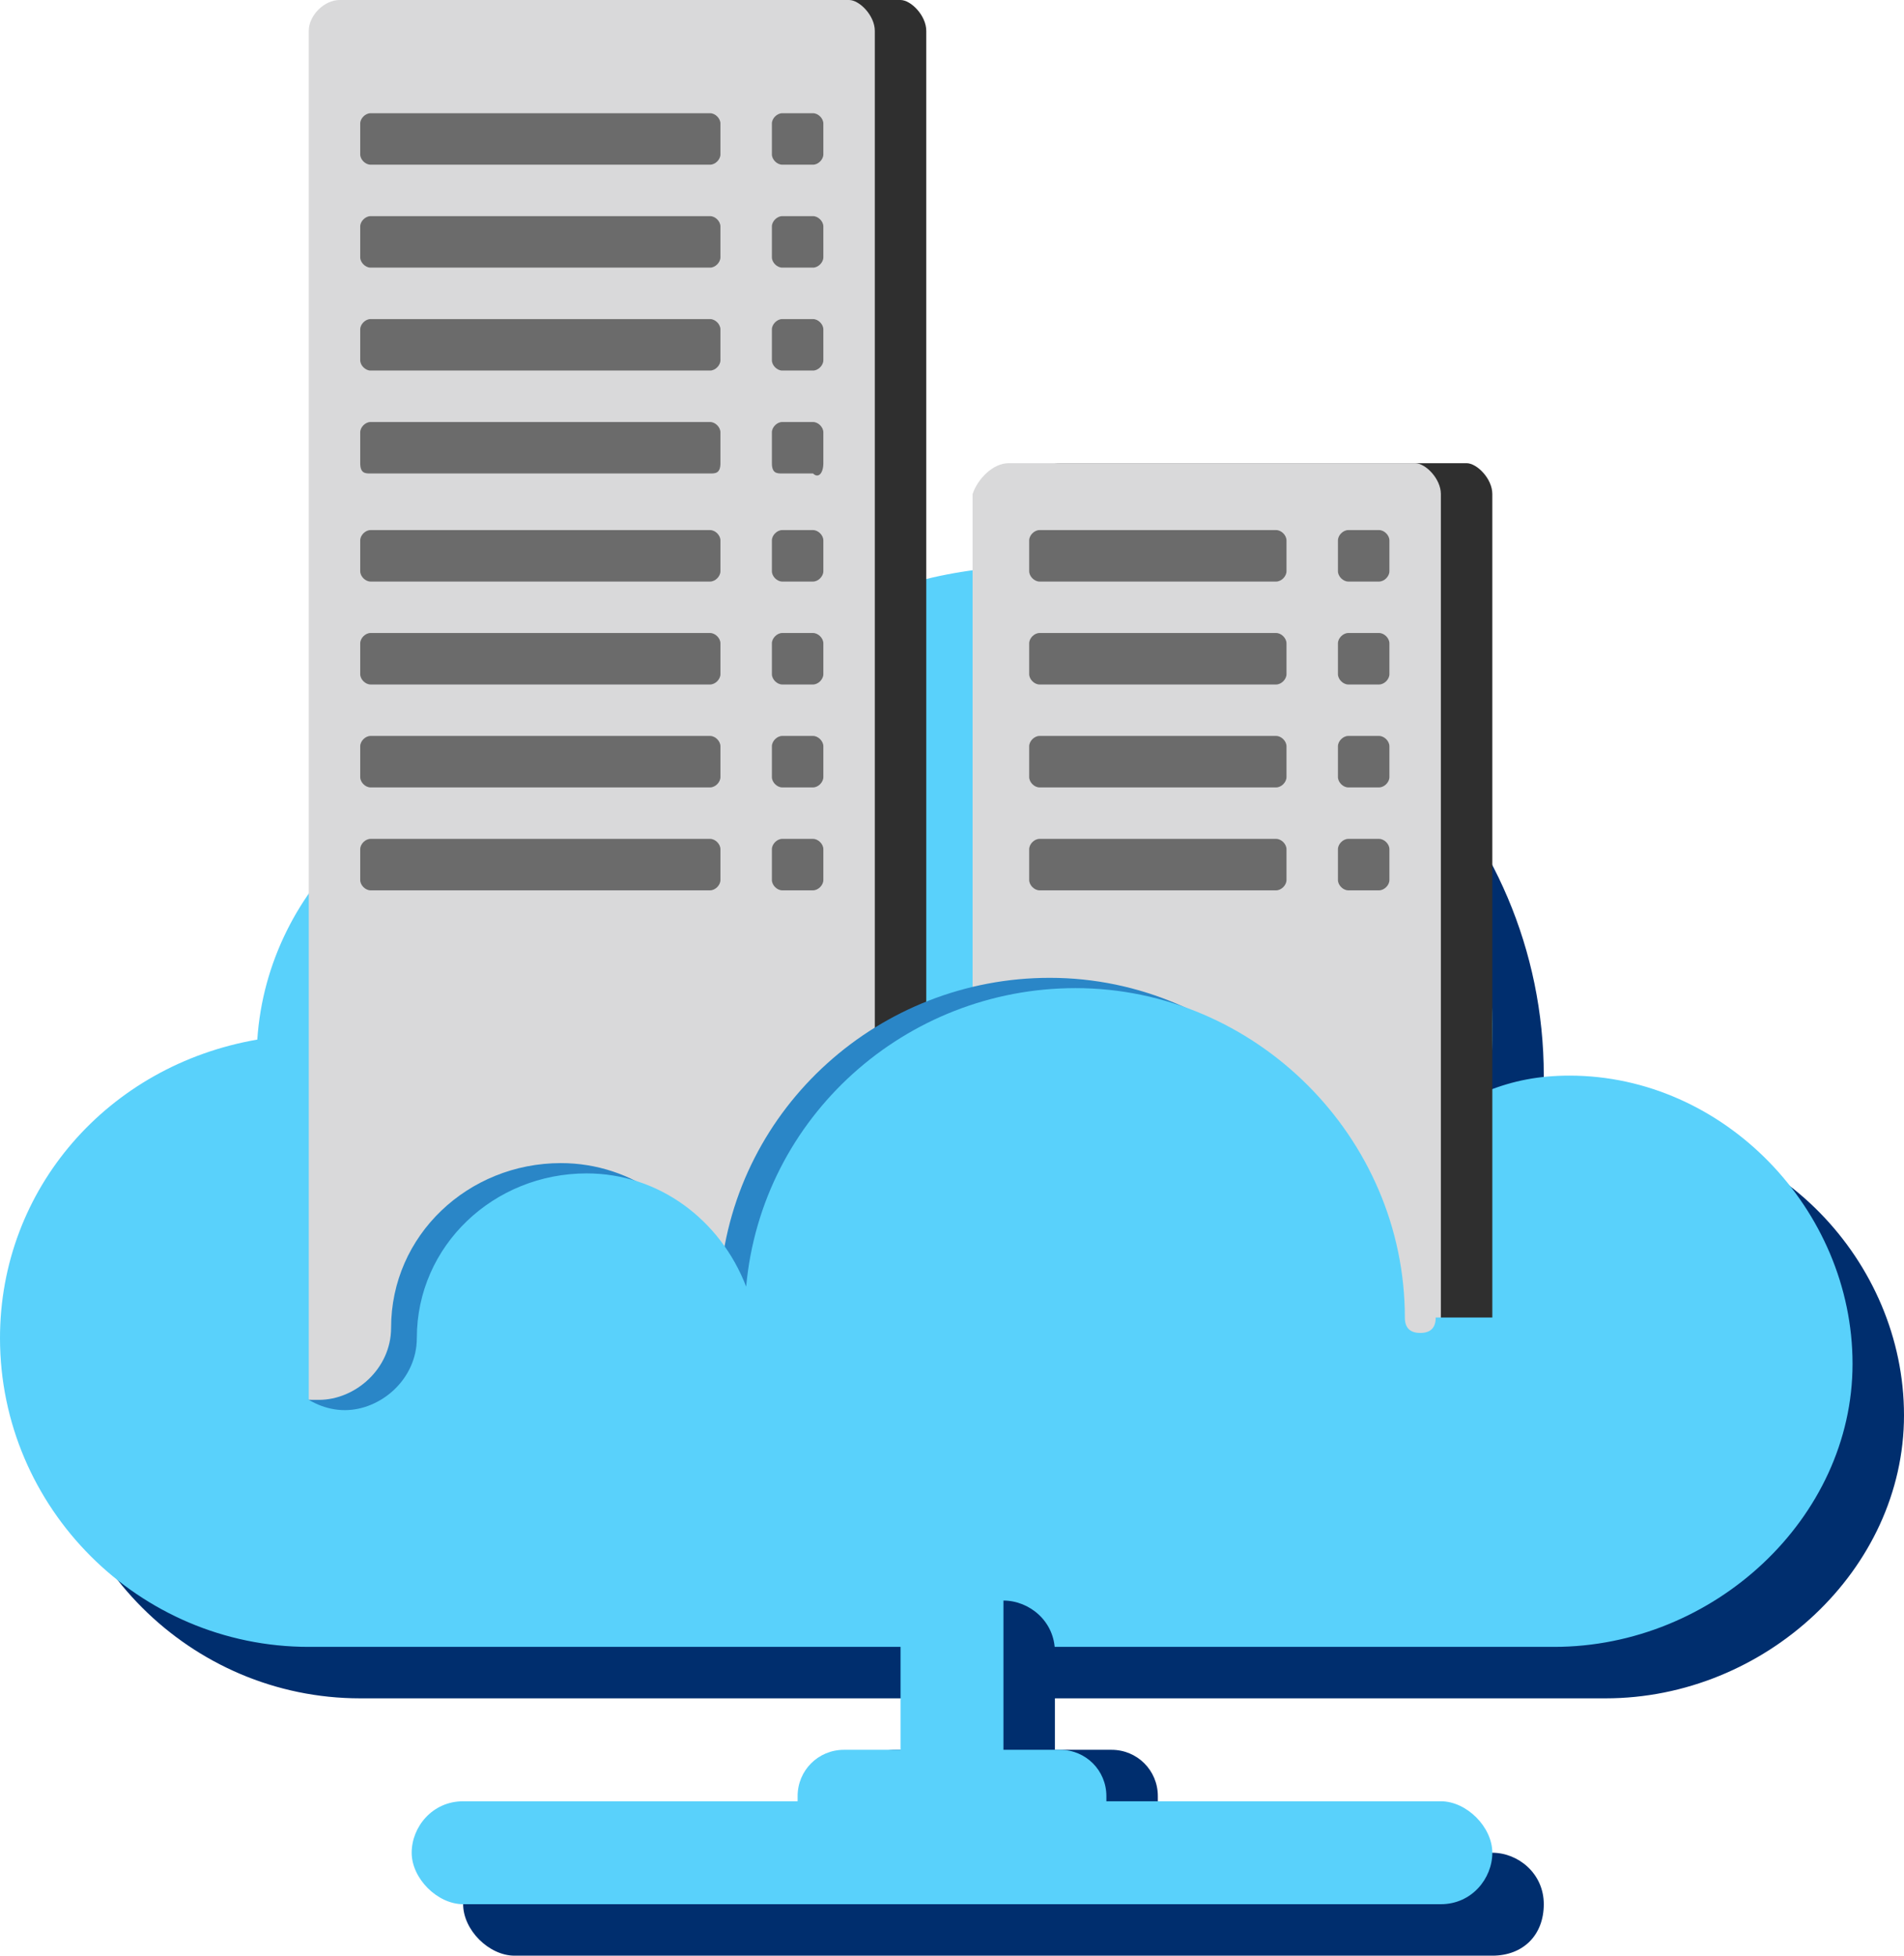 <?xml version="1.0" encoding="utf-8"?>
<!-- Generator: Adobe Illustrator 19.0.0, SVG Export Plug-In . SVG Version: 6.00 Build 0)  -->
<svg version="1.1" id="图层_1" xmlns="http://www.w3.org/2000/svg" xmlns:xlink="http://www.w3.org/1999/xlink" x="0px" y="0px"
	 width="37px" height="38px" viewBox="0 0 37 38" style="enable-background:new 0 0 37 38;" xml:space="preserve">
<style type="text/css">
	.st0{fill:#002E6E;}
	.st1{fill:#59D1FB;}
	.st2{fill:#2F2F2F;}
	.st3{fill:#D9D9DA;}
	.st4{fill:#6B6B6B;}
	.st5{fill:#2A86C7;}
</style>
<path id="XMLID_63_" class="st0" d="M21.6,36.2h-4.2c-0.5,0-0.9-0.4-0.9-0.9v-0.4c0-0.5,0.4-0.9,0.9-0.9h4.2c0.5,0,0.9,0.4,0.9,0.9
	v0.4C22.5,35.8,22.1,36.2,21.6,36.2z"/>
<path id="XMLID_55_" class="st0" d="M31.5,21.9c-0.6,0-1.1,0.1-1.6,0.3c0.1-0.4,0.1-0.9,0.1-1.3c0-4.9-4-8.9-8.9-8.9
	c-3.1,0-5.9,1.6-7.5,4.1c-0.5-0.2-1.1-0.3-1.7-0.3c-3.1,0-5.7,2.4-5.9,5.4C3.1,21.7,1,24.1,1,27c0,3.3,2.7,6,6,6h24.1
	c0.1,0,0,0,0.1,0c3.1,0,5.8-2.5,5.8-5.5S34.5,21.9,31.5,21.9z"/>
<path id="XMLID_7_" class="st1" d="M30.5,20.9c-0.6,0-1.1,0.1-1.6,0.3c0.1-0.4,0.1-0.9,0.1-1.3c0-4.9-4-8.9-8.9-8.9
	c-3.1,0-5.9,1.6-7.5,4.1c-0.5-0.2-1.1-0.3-1.7-0.3c-3.1,0-5.7,2.4-5.9,5.4C2.1,20.7,0,23.1,0,26c0,3.3,2.7,6,6,6h24.1
	c0.1,0,0,0,0.1,0c3.1,0,5.8-2.5,5.8-5.5S33.5,20.9,30.5,20.9z"/>
<path id="XMLID_61_" class="st2" d="M17.4,28H7.6C7.3,28,7,27.7,7,27.4V0.6C7,0.3,7.3,0,7.6,0l9.9,0C17.7,0,18,0.3,18,0.6v26.9
	C18,27.7,17.7,28,17.4,28z"/>
<path id="XMLID_60_" class="st2" d="M28.4,28h-7.9c-0.3,0-0.6-0.3-0.6-0.6V9.6C20,9.3,20.3,9,20.6,9h7.9C28.7,9,29,9.3,29,9.6v17.9
	C29,27.7,28.7,28,28.4,28z"/>
<path id="XMLID_59_" class="st0" d="M29,38H10c-0.5,0-1-0.5-1-1v0c0-0.5,0.4-1,1-1H29c0.5,0,1,0.4,1,1v0C30,37.6,29.6,38,29,38z"/>
<path id="XMLID_58_" class="st0" d="M18.5,36.5v-4.4c0-0.5,0.4-1,1-1h0c0.5,0,1,0.4,1,1v4.4c0,0.5-0.4,1-1,1h0
	C19,37.5,18.5,37,18.5,36.5z"/>
<path id="XMLID_1_" class="st3" d="M16.4,28H6.6C6.3,28,6,27.7,6,27.4V0.6C6,0.3,6.3,0,6.6,0l9.9,0C16.7,0,17,0.3,17,0.6v26.9
	C17,27.7,16.7,28,16.4,28z"/>
<path id="XMLID_3_" class="st3" d="M27.4,28h-7.9c-0.3,0-0.6-0.3-0.6-0.6V9.6C19,9.3,19.3,9,19.6,9h7.9C27.7,9,28,9.3,28,9.6v17.9
	C28,27.7,27.7,28,27.4,28z"/>
<g id="XMLID_46_">
	<g id="XMLID_43_">
		<g id="XMLID_19_">
			<path id="XMLID_2_" class="st4" d="M13.8,3.2H7.2C7.1,3.2,7,3.1,7,3V2.4c0-0.1,0.1-0.2,0.2-0.2h6.6c0.1,0,0.2,0.1,0.2,0.2V3
				C14,3.1,13.9,3.2,13.8,3.2z"/>
			<path id="XMLID_20_" class="st4" d="M15.8,3.2l-0.6,0C15.1,3.2,15,3.1,15,3l0-0.6c0-0.1,0.1-0.2,0.2-0.2l0.6,0
				c0.1,0,0.2,0.1,0.2,0.2L16,3C16,3.1,15.9,3.2,15.8,3.2z"/>
		</g>
		<g id="XMLID_22_">
			<path id="XMLID_24_" class="st4" d="M13.8,5.2H7.2C7.1,5.2,7,5.1,7,5V4.4c0-0.1,0.1-0.2,0.2-0.2h6.6c0.1,0,0.2,0.1,0.2,0.2V5
				C14,5.1,13.9,5.2,13.8,5.2z"/>
			<path id="XMLID_23_" class="st4" d="M15.8,5.2l-0.6,0C15.1,5.2,15,5.1,15,5l0-0.6c0-0.1,0.1-0.2,0.2-0.2l0.6,0
				c0.1,0,0.2,0.1,0.2,0.2L16,5C16,5.1,15.9,5.2,15.8,5.2z"/>
		</g>
		<g id="XMLID_25_">
			<path id="XMLID_27_" class="st4" d="M13.8,7.2H7.2C7.1,7.2,7,7.1,7,7V6.4c0-0.1,0.1-0.2,0.2-0.2h6.6c0.1,0,0.2,0.1,0.2,0.2V7
				C14,7.1,13.9,7.2,13.8,7.2z"/>
			<path id="XMLID_26_" class="st4" d="M15.8,7.2l-0.6,0C15.1,7.2,15,7.1,15,7l0-0.6c0-0.1,0.1-0.2,0.2-0.2l0.6,0
				c0.1,0,0.2,0.1,0.2,0.2L16,7C16,7.1,15.9,7.2,15.8,7.2z"/>
		</g>
		<g id="XMLID_28_">
			<path id="XMLID_30_" class="st4" d="M13.8,9.2H7.2C7.1,9.2,7,9.2,7,9V8.4c0-0.1,0.1-0.2,0.2-0.2h6.6c0.1,0,0.2,0.1,0.2,0.2V9
				C14,9.2,13.9,9.2,13.8,9.2z"/>
			<path id="XMLID_29_" class="st4" d="M15.8,9.2l-0.6,0C15.1,9.2,15,9.2,15,9l0-0.6c0-0.1,0.1-0.2,0.2-0.2l0.6,0
				c0.1,0,0.2,0.1,0.2,0.2l0,0.6C16,9.2,15.9,9.3,15.8,9.2z"/>
		</g>
		<g id="XMLID_31_">
			<path id="XMLID_33_" class="st4" d="M13.8,11.3H7.2c-0.1,0-0.2-0.1-0.2-0.2v-0.6c0-0.1,0.1-0.2,0.2-0.2h6.6
				c0.1,0,0.2,0.1,0.2,0.2v0.6C14,11.2,13.9,11.3,13.8,11.3z"/>
			<path id="XMLID_32_" class="st4" d="M15.8,11.3l-0.6,0c-0.1,0-0.2-0.1-0.2-0.2l0-0.6c0-0.1,0.1-0.2,0.2-0.2l0.6,0
				c0.1,0,0.2,0.1,0.2,0.2l0,0.6C16,11.2,15.9,11.3,15.8,11.3z"/>
		</g>
		<g id="XMLID_34_">
			<path id="XMLID_36_" class="st4" d="M13.8,13.3H7.2c-0.1,0-0.2-0.1-0.2-0.2v-0.6c0-0.1,0.1-0.2,0.2-0.2h6.6
				c0.1,0,0.2,0.1,0.2,0.2v0.6C14,13.2,13.9,13.3,13.8,13.3z"/>
			<path id="XMLID_35_" class="st4" d="M15.8,13.3l-0.6,0c-0.1,0-0.2-0.1-0.2-0.2l0-0.6c0-0.1,0.1-0.2,0.2-0.2l0.6,0
				c0.1,0,0.2,0.1,0.2,0.2l0,0.6C16,13.2,15.9,13.3,15.8,13.3z"/>
		</g>
		<g id="XMLID_37_">
			<path id="XMLID_39_" class="st4" d="M13.8,15.3H7.2c-0.1,0-0.2-0.1-0.2-0.2v-0.6c0-0.1,0.1-0.2,0.2-0.2h6.6
				c0.1,0,0.2,0.1,0.2,0.2v0.6C14,15.2,13.9,15.3,13.8,15.3z"/>
			<path id="XMLID_38_" class="st4" d="M15.8,15.3l-0.6,0c-0.1,0-0.2-0.1-0.2-0.2l0-0.6c0-0.1,0.1-0.2,0.2-0.2l0.6,0
				c0.1,0,0.2,0.1,0.2,0.2l0,0.6C16,15.2,15.9,15.3,15.8,15.3z"/>
		</g>
		<g id="XMLID_40_">
			<path id="XMLID_42_" class="st4" d="M13.8,17.3H7.2c-0.1,0-0.2-0.1-0.2-0.2v-0.6c0-0.1,0.1-0.2,0.2-0.2h6.6
				c0.1,0,0.2,0.1,0.2,0.2v0.6C14,17.2,13.9,17.3,13.8,17.3z"/>
			<path id="XMLID_41_" class="st4" d="M15.8,17.3l-0.6,0c-0.1,0-0.2-0.1-0.2-0.2l0-0.6c0-0.1,0.1-0.2,0.2-0.2l0.6,0
				c0.1,0,0.2,0.1,0.2,0.2l0,0.6C16,17.2,15.9,17.3,15.8,17.3z"/>
		</g>
	</g>
	<g id="XMLID_21_">
		<path id="XMLID_54_" class="st4" d="M24.8,11.3h-4.6c-0.1,0-0.2-0.1-0.2-0.2v-0.6c0-0.1,0.1-0.2,0.2-0.2h4.6
			c0.1,0,0.2,0.1,0.2,0.2v0.6C25,11.2,24.9,11.3,24.8,11.3z"/>
		<path id="XMLID_53_" class="st4" d="M26.8,11.3l-0.6,0c-0.1,0-0.2-0.1-0.2-0.2l0-0.6c0-0.1,0.1-0.2,0.2-0.2l0.6,0
			c0.1,0,0.2,0.1,0.2,0.2l0,0.6C27,11.2,26.9,11.3,26.8,11.3z"/>
		<path id="XMLID_51_" class="st4" d="M24.8,13.3h-4.6c-0.1,0-0.2-0.1-0.2-0.2v-0.6c0-0.1,0.1-0.2,0.2-0.2h4.6
			c0.1,0,0.2,0.1,0.2,0.2v0.6C25,13.2,24.9,13.3,24.8,13.3z"/>
		<path id="XMLID_50_" class="st4" d="M26.8,13.3l-0.6,0c-0.1,0-0.2-0.1-0.2-0.2l0-0.6c0-0.1,0.1-0.2,0.2-0.2l0.6,0
			c0.1,0,0.2,0.1,0.2,0.2l0,0.6C27,13.2,26.9,13.3,26.8,13.3z"/>
		<path id="XMLID_48_" class="st4" d="M24.8,15.3h-4.6c-0.1,0-0.2-0.1-0.2-0.2v-0.6c0-0.1,0.1-0.2,0.2-0.2h4.6
			c0.1,0,0.2,0.1,0.2,0.2v0.6C25,15.2,24.9,15.3,24.8,15.3z"/>
		<path id="XMLID_47_" class="st4" d="M26.8,15.3l-0.6,0c-0.1,0-0.2-0.1-0.2-0.2l0-0.6c0-0.1,0.1-0.2,0.2-0.2l0.6,0
			c0.1,0,0.2,0.1,0.2,0.2l0,0.6C27,15.2,26.9,15.3,26.8,15.3z"/>
		<path id="XMLID_45_" class="st4" d="M24.8,17.3h-4.6c-0.1,0-0.2-0.1-0.2-0.2v-0.6c0-0.1,0.1-0.2,0.2-0.2h4.6
			c0.1,0,0.2,0.1,0.2,0.2v0.6C25,17.2,24.9,17.3,24.8,17.3z"/>
		<path id="XMLID_44_" class="st4" d="M26.8,17.3l-0.6,0c-0.1,0-0.2-0.1-0.2-0.2l0-0.6c0-0.1,0.1-0.2,0.2-0.2l0.6,0
			c0.1,0,0.2,0.1,0.2,0.2l0,0.6C27,17.2,26.9,17.3,26.8,17.3z"/>
	</g>
</g>
<path id="XMLID_4_" class="st5" d="M29.2,26.8v-0.5h-1.8c0,0,0,0,0,0c0,0.2-0.1,0.3-0.3,0.3c-0.2,0-0.3-1.1-0.3-1.2c0,0,0,0,0,0h0
	c0-3.5-2.9-6.4-6.4-6.4c-3.3,0-6.1,2.5-6.4,5.8c-0.5-1.3-1.7-2.2-3.1-2.2c-1.8,0-3.3,1.4-3.3,3.2c0,0.8-0.7,1.4-1.4,1.4
	s-1.4,0-1.4-0.8H3.2v3.2c1,0.7,0.9,1.1,2.2,1.1h24.1c0.1,0,0.2,0,0.4,0c0.8,0,0.5-0.6,1.2-0.9l1-3.2H29.2z"/>
<path id="XMLID_52_" class="st1" d="M29.7,26.1v-0.5h-1.8c0,0,0,0,0,0c0,0.2-0.1,0.3-0.3,0.3c-0.2,0-0.3-0.1-0.3-0.3c0,0,0,0,0,0h0
	c0-3.5-2.9-6.4-6.4-6.4c-3.3,0-6.1,2.5-6.4,5.8c-0.5-1.3-1.7-2.2-3.1-2.2c-1.8,0-3.3,1.4-3.3,3.2c0,0.8-0.7,1.4-1.4,1.4
	s-1.4-0.6-1.4-1.4H2.5v3.8C3.4,30.6,4.7,31,6,31h24.1c0.1,0,0.2-0.2,0.4-0.2c0.8,0,1.5-0.6,2.2-0.9v-3.7H29.7z"/>
<path id="XMLID_56_" class="st1" d="M28,37H9c-0.5,0-1-0.5-1-1l0,0c0-0.5,0.4-1,1-1H28c0.5,0,1,0.5,1,1l0,0C29,36.5,28.6,37,28,37z"
	/>
<path id="XMLID_62_" class="st1" d="M20.6,36.2h-4.2c-0.5,0-0.9-0.4-0.9-0.9v-0.4c0-0.5,0.4-0.9,0.9-0.9h4.2c0.5,0,0.9,0.4,0.9,0.9
	v0.4C21.5,35.8,21.1,36.2,20.6,36.2z"/>
<path id="XMLID_57_" class="st1" d="M17.5,35.5v-4.4c0-0.5,0.4-1,1-1h0c0.5,0,1,0.4,1,1v4.4c0,0.5-0.4,1-1,1h0
	C17.9,36.5,17.5,36,17.5,35.5z"/>
</svg>
